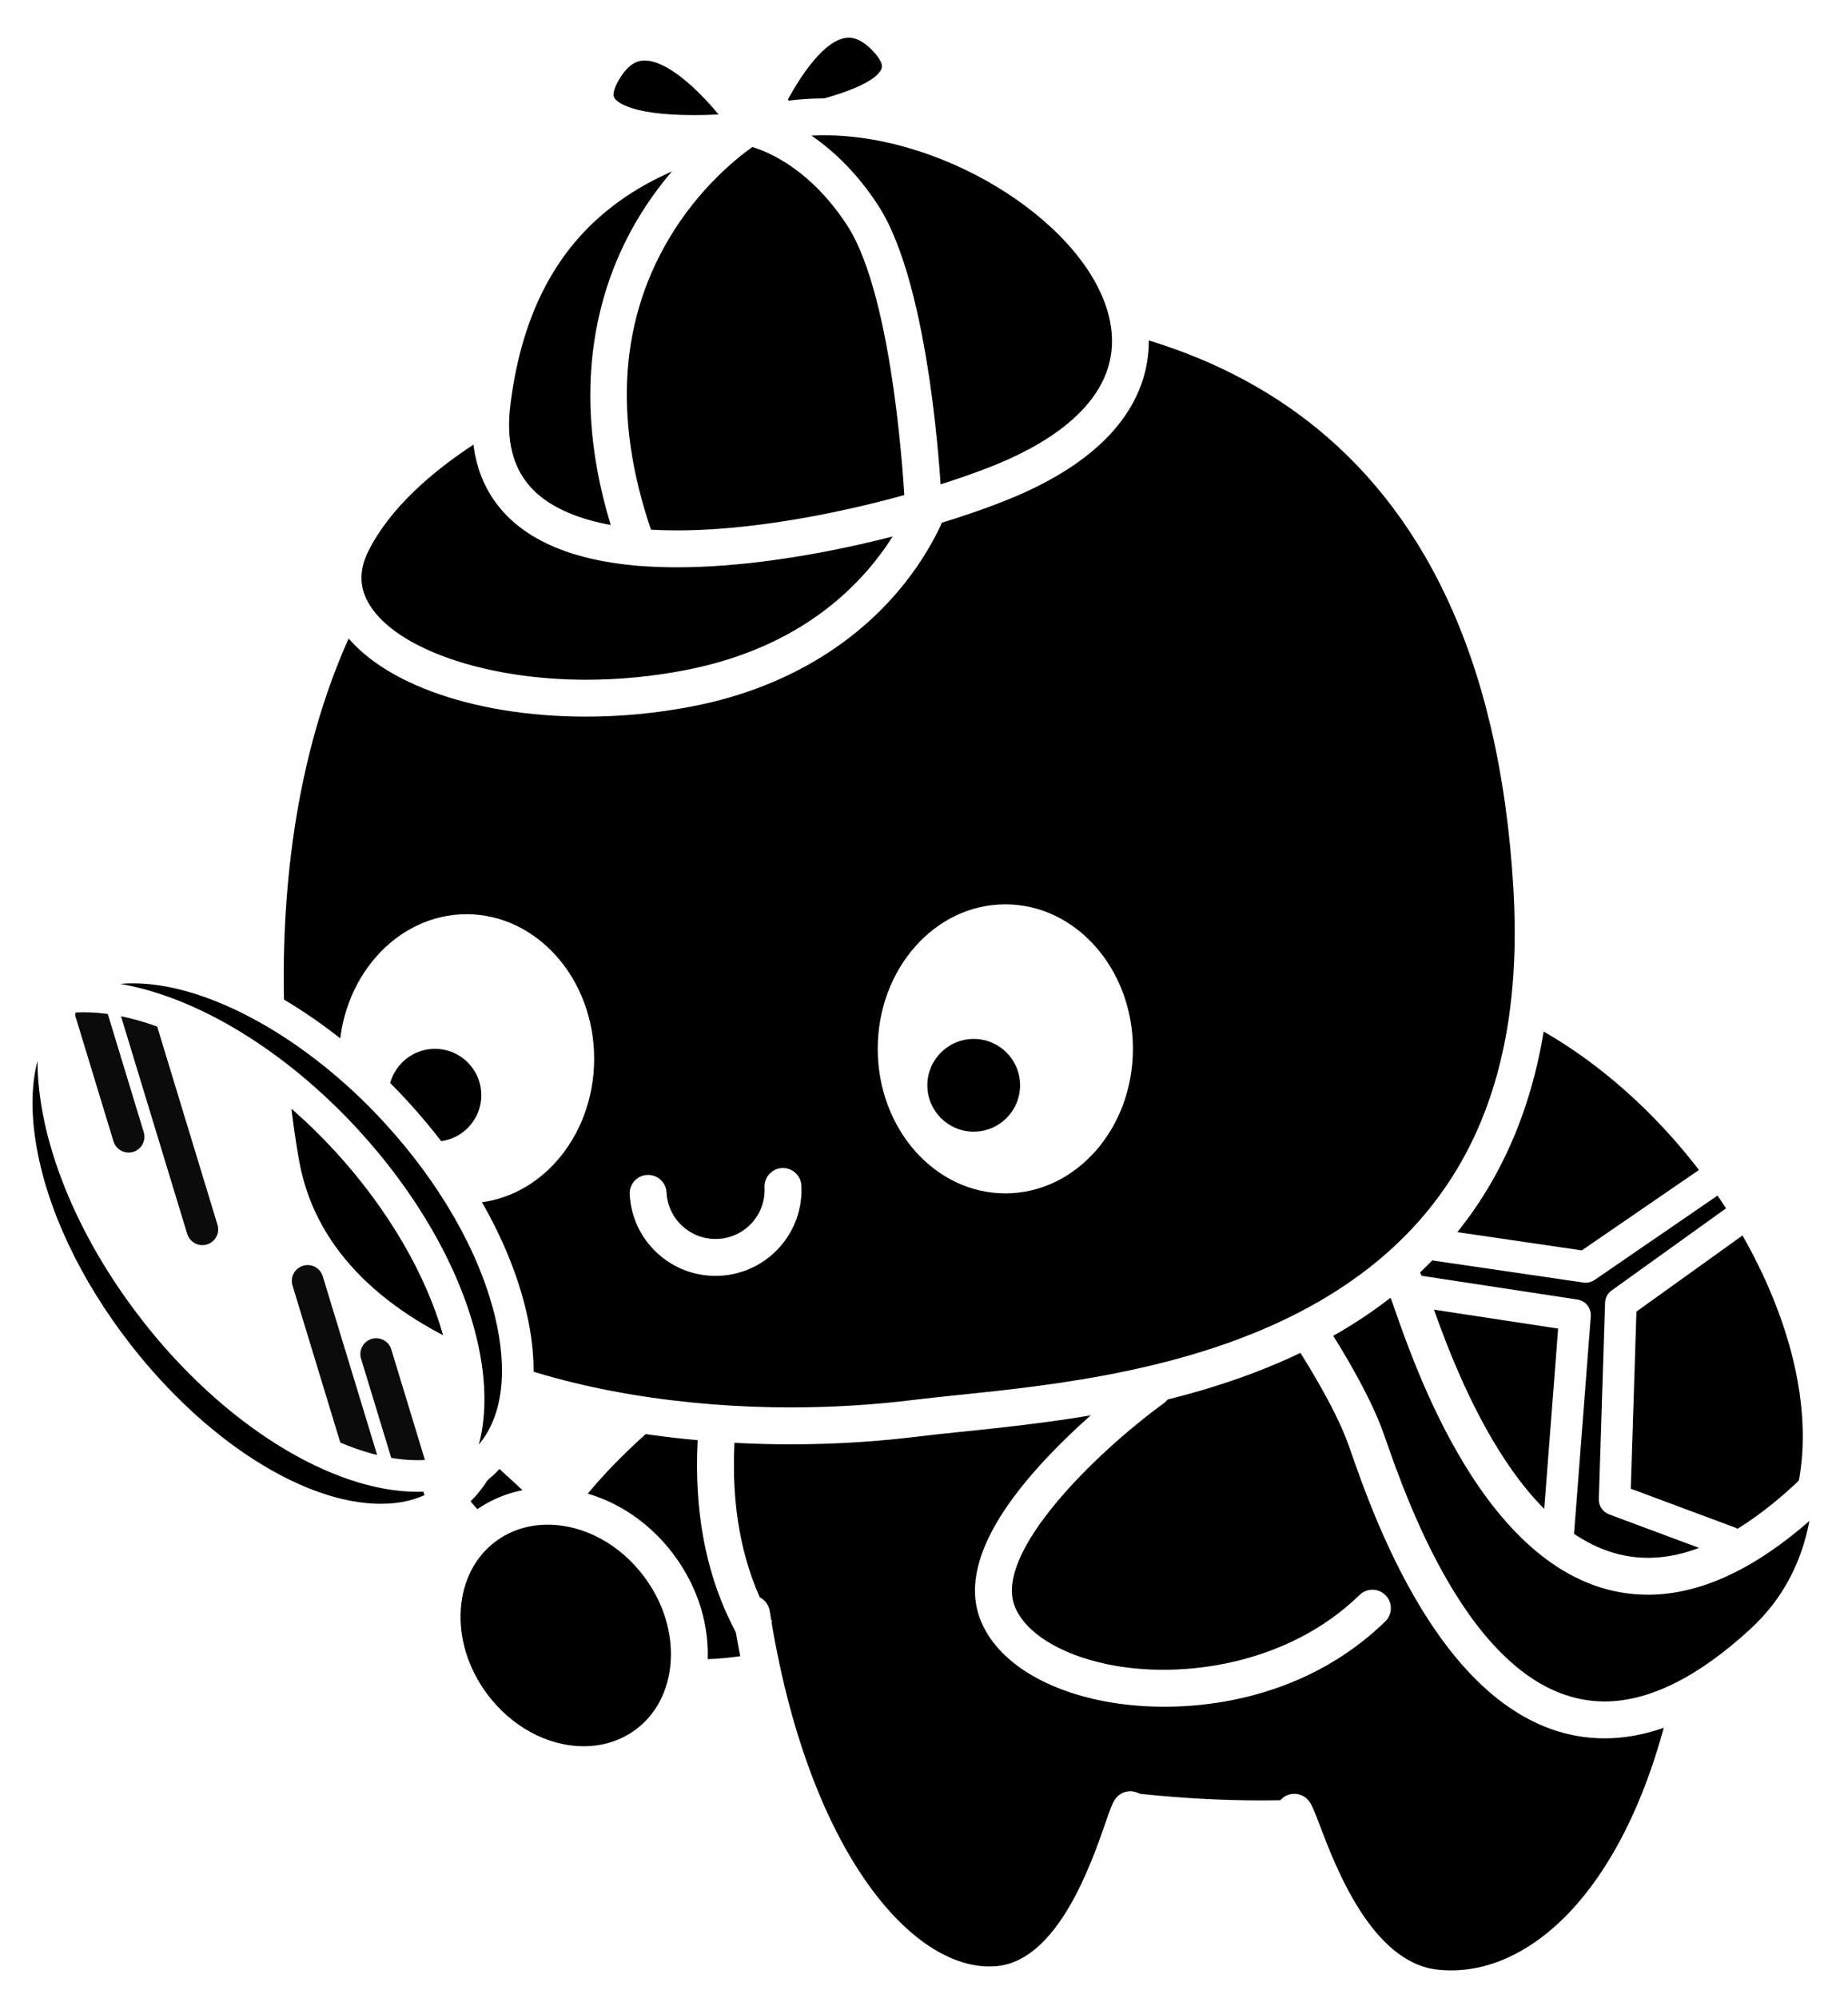 <?xml version="1.0" encoding="UTF-8" standalone="no"?>
<!-- Created with Vectornator (http://vectornator.io/) -->

<svg
   height="20.0mm"
   stroke-miterlimit="10"
   style="clip-rule:evenodd;fill-rule:nonzero;stroke-linecap:round;stroke-linejoin:round"
   version="1.1"
   viewBox="0 0 18.5 20.0"
   width="18.5mm"
   xml:space="preserve"
   id="svg317"
   sodipodi:docname="turtle-01.inverted.svg"
   inkscape:version="1.1.2 (0a00cf5, 2022-02-04)"
   xmlns:inkscape="http://www.inkscape.org/namespaces/inkscape"
   xmlns:sodipodi="http://sodipodi.sourceforge.net/DTD/sodipodi-0.dtd"
   xmlns="http://www.w3.org/2000/svg"
   xmlns:svg="http://www.w3.org/2000/svg"
   xmlns:vectornator="http://vectornator.io"><sodipodi:namedview
   id="namedview319"
   pagecolor="#505050"
   bordercolor="#eeeeee"
   borderopacity="1"
   inkscape:pageshadow="0"
   inkscape:pageopacity="0"
   inkscape:pagecheckerboard="0"
   showgrid="false"
   inkscape:zoom="13.655646"
   inkscape:cx="26.582411"
   inkscape:cy="37.383804"
   inkscape:window-width="3375"
   inkscape:window-height="1416"
   inkscape:window-x="65"
   inkscape:window-y="24"
   inkscape:window-maximized="1"
   inkscape:current-layer="g542"
   inkscape:document-units="mm" />
<defs
   id="defs188" />

<g
   inkscape:label="[fixed] BG"
   inkscape:groupmode="layer"
   sodipodi:insensitive="true"
   id="g536"><rect
     x="0"
     y="0"
     width="19"
     height="20"
     style="fill:#ffffff;fill-opacity:1;stroke:none"
     id="rect534" /></g><g
   inkscape:label="F.Cu"
   inkscape:groupmode="layer"
   id="g538" /><g
   inkscape:label="F.Mask"
   inkscape:groupmode="layer"
   id="g540" /><g
   inkscape:label="F.SilkS"
   inkscape:groupmode="layer"
   id="g542"
   style="display:inline"><g
     id="Untitled"
     vectornator:layerName="Untitled"
     transform="matrix(0.024,0,0,0.024,-2.125,-1.716)"
     style="clip-rule:evenodd;fill-rule:nonzero;stroke-linecap:round;stroke-linejoin:round"><g
       opacity="1"
       id="g314"><g
         opacity="1"
         id="g194"><path
           d="m 374.477,646.309 c 0,0 -79.083,57.559 -64.751,93.749 14.328,36.194 105.146,47.899 156.341,-2.073"
           fill="#000000"
           fill-rule="nonzero"
           opacity="1"
           stroke="none"
           id="path190" /><path
           d="m 379.281,779.097 c -9.963,0 -19.29,-1.027 -27.465,-2.772 -24.996,-5.335 -42.945,-17.521 -49.245,-33.436 -7.145,-18.041 2.471,-41.114 28.579,-68.579 18.252,-19.2 37.969,-33.618 38.799,-34.223 3.436,-2.502 8.246,-1.744 10.747,1.692 2.502,3.435 1.745,8.247 -1.689,10.748 -28.705,20.915 -70.955,62.403 -62.126,84.697 4.307,10.881 18.568,19.87 38.148,24.049 31.109,6.641 75.845,0.312 105.663,-28.795 3.041,-2.97 7.912,-2.91 10.881,0.131 2.969,3.041 2.91,7.912 -0.131,10.881 -27.12,26.472 -62.455,35.606 -92.161,35.607 z"
           fill="#ffffff"
           fill-rule="nonzero"
           opacity="1"
           stroke="none"
           id="path192" /></g><g
         opacity="1"
         id="g200"><path
           d="m 723.561,810.821 c -26.588,15.133 -103.335,29.853 -209.427,9.185 -106.091,-20.668 -155.695,-94.609 -110.227,-225.502 0,0 233.008,-70.204 300.366,-35.824 56.308,28.741 111.279,199.783 19.288,252.141 z"
           fill="#000000"
           fill-rule="nonzero"
           opacity="1"
           stroke="none"
           id="path196" /><path
           d="m 614.828,837.897 c -32.577,0 -66.951,-3.479 -102.166,-10.339 -55.295,-10.772 -94.107,-34.968 -115.361,-71.912 -23.795,-41.364 -24.018,-96.431 -0.662,-163.667 0.81,-2.331 2.688,-4.131 5.049,-4.843 6.184,-1.863 152.526,-45.63 246.646,-45.63 26.391,0 45.834,3.376 59.438,10.32 18.104,9.24 35.794,30.811 49.81,60.737 14.017,29.923 22.126,63.58 22.835,94.769 1.157,50.917 -17.682,90.046 -53.049,110.176 -17.319,9.857 -55.977,20.389 -112.54,20.389 z M 409.9,600.762 c -20.548,61.113 -20.304,110.629 0.74,147.211 18.93,32.904 54.244,54.6 104.964,64.48 34.249,6.671 67.632,10.055 99.224,10.055 53.618,0 90.033,-9.898 104.926,-18.375 38.733,-22.045 46.001,-64.617 45.276,-96.449 -1.439,-63.322 -35.111,-127.274 -64.255,-142.15 -11.229,-5.731 -28.874,-8.638 -52.442,-8.638 -83.672,0 -214.604,36.934 -238.433,43.866 z"
           fill="#ffffff"
           fill-rule="nonzero"
           opacity="1"
           stroke="none"
           id="path198" /></g><g
         opacity="1"
         id="g206"><path
           d="m 624.29,808.849 c 4.191,6.251 23.822,87.523 62.939,91.891 45.402,5.066 94.206,-41.621 110.174,-141.444"
           fill="#000000"
           fill-rule="nonzero"
           opacity="1"
           stroke="none"
           id="path202" /><path
           d="m 693.757,908.795 c -2.479,0 -4.939,-0.136 -7.38,-0.408 -36.725,-4.1 -54.225,-50.26 -61.696,-69.971 -1.052,-2.774 -2.24,-5.911 -2.718,-6.784 -2.277,-3.52 -1.32,-8.228 2.174,-10.571 3.532,-2.369 8.311,-1.424 10.678,2.104 1.197,1.787 2.17,4.294 4.256,9.796 6.476,17.078 21.638,57.074 49.013,60.131 20.692,2.304 41.797,-7.884 59.394,-28.707 20.435,-24.184 35.072,-60.943 42.328,-106.305 0.673,-4.197 4.631,-7.048 8.813,-6.383 4.196,0.671 7.054,4.617 6.383,8.813 -16.573,103.598 -66.541,148.283 -111.245,148.285 z"
           fill="#ffffff"
           fill-rule="nonzero"
           opacity="1"
           stroke="none"
           id="path204" /></g><g
         opacity="1"
         id="g212"><path
           d="m 563.728,807.828 c -3.863,6.217 -21.589,87.293 -58.024,91.382 -42.284,4.741 -88.107,-54.658 -103.695,-154.52"
           fill="#000000"
           fill-rule="nonzero"
           opacity="1"
           stroke="none"
           id="path208" /><path
           d="m 500.926,907.172 c -22.194,0 -44.502,-14.566 -63.389,-41.587 -20.592,-29.462 -35.507,-70.856 -43.132,-119.708 -0.655,-4.199 2.217,-8.134 6.416,-8.789 4.196,-0.662 8.134,2.216 8.789,6.416 15.817,101.33 60.881,151.899 95.235,148.06 25.032,-2.809 38.836,-42.532 44.73,-59.495 1.902,-5.474 2.79,-7.969 3.894,-9.744 2.244,-3.609 6.986,-4.719 10.598,-2.473 3.572,2.221 4.694,6.894 2.539,10.488 -0.44,0.875 -1.53,4.01 -2.493,6.78 -6.848,19.704 -22.882,65.847 -57.552,69.736 -1.875,0.211 -3.755,0.316 -5.635,0.316 z"
           fill="#ffffff"
           fill-rule="nonzero"
           opacity="1"
           stroke="none"
           id="path210" /></g><g
         opacity="1"
         id="g218"><path
           d="m 271.431,691.931 c 0,0 74.735,93.751 101.775,83.803 27.04,-9.951 -79.397,-103.072 -79.397,-103.072"
           fill="#000000"
           fill-rule="nonzero"
           opacity="1"
           stroke="none"
           id="path214" /><path
           d="m 368.626,783.141 c -10.293,0 -27.779,-7.386 -61.125,-40.928 -22.063,-22.194 -41.038,-45.934 -41.228,-46.171 -2.271,-2.848 -1.802,-6.997 1.046,-9.269 2.849,-2.27 6.999,-1.802 9.269,1.046 0.185,0.232 18.77,23.479 40.336,45.163 39.108,39.32 51.85,37.352 54.005,36.562 0.034,-0.014 0.064,-0.025 0.092,-0.036 0.099,-1.875 -1.296,-12.981 -38.023,-50.598 -21.155,-21.669 -43.311,-41.092 -43.532,-41.285 -2.742,-2.398 -3.019,-6.565 -0.621,-9.308 2.399,-2.741 6.564,-3.02 9.306,-0.62 0.221,0.193 22.356,19.596 43.703,41.402 40.087,40.949 43.558,55.223 42.103,63.081 -0.849,4.583 -3.857,8.043 -8.474,9.742 -1.883,0.694 -4.115,1.219 -6.857,1.219 z"
           fill="#ffffff"
           fill-rule="nonzero"
           opacity="1"
           stroke="none"
           id="path216" /></g><g
         opacity="1"
         id="g234"><path
           d="m 608.784,566.48 c 0,0 45.571,58.669 56.951,91.298 11.382,32.631 57.408,169.76 155.496,79.185 98.089,-90.574 -92.64,-346.519 -231.746,-234.22"
           fill="#000000"
           fill-rule="nonzero"
           opacity="1"
           stroke="none"
           id="path220" /><path
           d="m 749.942,606.563 c -0.317,0 -0.638,-0.022 -0.955,-0.07 l -80.215,-11.744 c -3.079,-0.451 -5.423,-2.991 -5.626,-6.096 l -5.799,-88.651 c -0.134,-2.04 0.687,-4.028 2.222,-5.38 l 27.312,-24.052 c 2.734,-2.405 6.9,-2.143 9.31,0.591 2.407,2.733 2.143,6.901 -0.591,9.309 l -24.878,21.908 5.24,80.093 72.379,10.597 50.76,-34.843 c 3,-2.063 7.107,-1.3 9.169,1.705 2.063,3.002 1.3,7.108 -1.704,9.169 l -52.891,36.307 c -1.105,0.757 -2.407,1.157 -3.733,1.157 z"
           fill="#ffffff"
           fill-rule="nonzero"
           opacity="1"
           stroke="none"
           id="path222" /><path
           d="m 759.048,775.12 c -5.102,0 -10.128,-0.618 -15.086,-1.858 -50.574,-12.649 -76.509,-87.145 -85.03,-111.624 l -0.461,-1.325 c -10.841,-31.079 -55.315,-88.535 -55.764,-89.111 -2.606,-3.355 -2,-8.189 1.357,-10.797 3.355,-2.606 8.19,-1.999 10.797,1.356 1.893,2.436 46.479,60.05 58.14,93.483 l 0.465,1.334 c 7.846,22.537 31.722,91.122 74.231,101.754 20.392,5.104 43.373,-3.992 68.313,-27.022 26.514,-24.481 26.794,-59.027 22.36,-83.695 -5.92,-32.94 -24.165,-69.025 -50.054,-99.001 -46.125,-53.408 -124.609,-95.899 -193.998,-39.884 -3.308,2.671 -8.152,2.152 -10.821,-1.152 -2.669,-3.308 -2.153,-8.151 1.153,-10.821 33.982,-27.433 73.885,-36.075 115.396,-24.993 35.395,9.448 70.878,33.168 99.918,66.79 53.229,61.631 80.6,154.096 26.486,204.063 -23.41,21.617 -46.015,32.503 -67.402,32.503 z"
           fill="#ffffff"
           fill-rule="nonzero"
           opacity="1"
           stroke="none"
           id="path224" /><path
           d="M 842.174,696.57 C 737.708,793.031 688.693,646.991 676.567,612.242 664.45,577.491 615.917,515.009 615.917,515.009 l -8.15,-26.927 c -10.346,4.668 -20.55,10.919 -30.508,18.957 l 20.55,67.879 c 0,0 48.536,62.483 60.654,97.232 12.12,34.75 61.141,180.789 165.604,84.33 20.215,-18.666 28.902,-43.926 28.712,-71.661 -3.106,4.15 -6.629,8.08 -10.605,11.751 z"
           fill="#000000"
           fill-rule="nonzero"
           opacity="1"
           stroke="none"
           id="path226" /><path
           d="m 757.847,796.613 c -64.206,0 -95.784,-90.715 -106.162,-120.524 l -0.488,-1.404 c -11.562,-33.154 -58.987,-94.431 -59.466,-95.046 -0.577,-0.744 -1.014,-1.589 -1.287,-2.49 l -20.549,-67.88 c -0.908,-2.999 0.092,-6.249 2.531,-8.217 10.186,-8.223 21.011,-14.946 32.175,-19.983 2.02,-0.91 4.333,-0.907 6.348,0.009 2.018,0.916 3.54,2.657 4.183,4.775 l 7.74,25.574 c 6.878,8.949 49.339,64.95 60.96,98.282 l 0.504,1.445 c 9.489,27.246 38.363,110.161 91.619,110.161 18.632,0 39.155,-10.228 60.999,-30.397 3.546,-3.274 6.798,-6.877 9.663,-10.708 1.979,-2.646 5.431,-3.735 8.564,-2.7 3.14,1.031 5.27,3.953 5.292,7.257 0.216,31.575 -10.568,58.329 -31.188,77.366 -24.777,22.88 -48.812,34.48 -71.438,34.48 z M 604.763,571.336 c 6.879,8.95 49.342,64.951 60.964,98.28 l 0.493,1.413 c 9.487,27.255 38.358,110.195 91.627,110.195 18.632,0 39.155,-10.228 60.998,-30.397 12.861,-11.876 21.038,-26.923 24.435,-44.902 -23.325,20.431 -45.953,30.78 -67.325,30.78 -64.192,0 -95.773,-90.689 -106.152,-120.49 l -0.501,-1.438 c -11.568,-33.178 -58.983,-94.434 -59.461,-95.049 -0.579,-0.744 -1.015,-1.589 -1.288,-2.49 l -5.519,-18.229 c -5.761,3.115 -11.406,6.744 -16.88,10.854 z"
           fill="#ffffff"
           fill-rule="nonzero"
           opacity="1"
           stroke="none"
           id="path228" /><path
           d="m 809.896,721.438 c -0.765,0 -1.543,-0.134 -2.302,-0.416 l -47.861,-17.828 c -2.652,-0.989 -4.38,-3.562 -4.289,-6.391 l 2.598,-81.872 c 0.065,-2.05 1.08,-3.953 2.746,-5.148 l 47.272,-33.934 c 2.959,-2.126 7.08,-1.449 9.204,1.511 2.124,2.96 1.447,7.08 -1.512,9.204 l -44.63,32.037 -2.344,73.885 43.422,16.174 c 3.412,1.271 5.149,5.07 3.878,8.483 -0.989,2.655 -3.506,4.295 -6.182,4.295 z"
           fill="#ffffff"
           fill-rule="nonzero"
           opacity="1"
           stroke="none"
           id="path230" /><path
           d="m 738.582,716.724 c -0.171,0 -0.342,-0.006 -0.515,-0.019 -3.631,-0.28 -6.35,-3.451 -6.069,-7.083 l 6.469,-83.929 -63.283,-9.648 c -3.602,-0.55 -6.075,-3.914 -5.526,-7.515 0.55,-3.602 3.915,-6.074 7.514,-5.526 l 69.337,10.571 c 3.412,0.521 5.847,3.586 5.582,7.027 l -6.939,90.032 c -0.269,3.461 -3.159,6.09 -6.57,6.09 z"
           fill="#ffffff"
           fill-rule="nonzero"
           opacity="1"
           stroke="none"
           id="path232" /></g><g
         opacity="1"
         id="g240"><path
           d="m 431.41,196.5 c -257.203,28.649 -239.55,287.761 -225.44,361.714 17.208,90.223 156.512,118.288 264.348,104.892 70.15,-8.714 269.45,-11.567 257.177,-221.272 C 715.218,232.126 577.732,180.204 431.41,196.5 Z"
           fill="#000000"
           fill-rule="nonzero"
           opacity="1"
           stroke="none"
           id="path236" /><path
           d="m 418.303,673.964 c -52.435,0 -102.127,-9.276 -139.923,-26.122 -45.15,-20.123 -72.803,-50.617 -79.969,-88.186 -2.574,-13.488 -10.56,-62.033 -5.275,-120.367 5.565,-61.431 23.526,-113.098 53.385,-153.565 40.738,-55.214 102.658,-87.807 184.037,-96.871 16.86,-1.877 33.422,-2.83 49.224,-2.83 71.504,0 129.519,18.859 172.431,56.053 49.836,43.196 77.749,110.252 82.963,199.308 5.063,86.491 -24.699,149.119 -88.458,186.146 -52.37,30.413 -115.436,36.914 -157.169,41.216 -6.652,0.686 -12.936,1.333 -18.283,1.997 -17.213,2.137 -35.033,3.221 -52.963,3.221 z m 61.479,-472.552 c -15.235,0 -31.224,0.92 -47.521,2.736 -76.943,8.57 -135.269,39.09 -173.356,90.712 -73.632,99.795 -48.487,245.613 -45.377,261.912 14.332,75.141 119.268,101.802 204.775,101.802 17.299,0 34.479,-1.044 51.066,-3.104 5.507,-0.686 11.867,-1.34 18.602,-2.035 40.423,-4.167 101.509,-10.463 151.02,-39.215 59.146,-34.348 85.584,-90.59 80.822,-171.938 C 708.158,243.201 582.85,201.412 479.782,201.412 Z"
           fill="#ffffff"
           fill-rule="nonzero"
           opacity="1"
           stroke="none"
           id="path238" /></g><g
         opacity="1"
         id="g262"><g
           opacity="1"
           id="g250"><path
             d="m 338.677,110.275 c 0,-8.694 12.601,-15.741 28.145,-15.741 15.545,0 28.146,7.047 28.146,15.741 0,8.693 -12.601,15.741 -28.146,15.741 -15.544,0 -28.145,-7.048 -28.145,-15.741 z"
             fill="#000000"
             fill-rule="nonzero"
             opacity="1"
             stroke="#ffa8a8"
             stroke-linecap="butt"
             stroke-linejoin="round"
             stroke-opacity="0.009"
             stroke-width="0.551"
             id="path242" /><path
             d="m 410.385,100.929 c 0,-10.446 12.873,-18.913 28.753,-18.913 15.881,0 28.754,8.468 28.754,18.913 0,10.445 -12.873,18.913 -28.754,18.913 -15.88,0 -28.753,-8.468 -28.753,-18.913 z"
             fill="#000000"
             fill-rule="nonzero"
             opacity="1"
             stroke="#ffa8a8"
             stroke-linecap="butt"
             stroke-linejoin="round"
             stroke-opacity="0.009"
             stroke-width="0.551"
             id="path244" /><path
             d="m 378.068,134.907 c -0.002,0 -0.004,0 -0.006,0 -25.794,-0.001 -41.075,-4.939 -46.715,-15.096 -2.609,-4.699 -4.252,-12.658 2.739,-23.886 7.498,-12.041 16.837,-14.568 23.352,-14.568 24.532,0 49.041,36.092 51.755,40.208 1.466,2.222 1.679,5.042 0.563,7.459 -1.114,2.417 -3.398,4.085 -6.039,4.413 -0.485,0.059 -12.014,1.47 -25.649,1.47 z m -20.63,-38.161 c -2.461,0 -6.206,0.758 -10.288,7.313 -1.104,1.773 -3.543,6.129 -2.349,8.28 0.408,0.735 4.807,7.177 33.261,7.178 10e-4,0 0.004,0 0.006,0 3.616,0 7.09,-0.109 10.213,-0.265 -9.241,-11.123 -21.653,-22.506 -30.843,-22.506 z"
             fill="#ffffff"
             fill-rule="nonzero"
             opacity="1"
             stroke="none"
             id="path246" /><path
             d="m 402.768,133.495 c -2.376,0 -4.637,-1.102 -6.102,-3.009 -1.621,-2.11 -2.035,-4.909 -1.098,-7.399 1.978,-5.246 20.097,-51.256 47.053,-51.256 7.289,0 14.201,3.254 20.542,9.671 9.788,9.905 9.533,18.392 7.595,23.768 -3.627,10.06 -16.109,17.609 -38.159,23.078 -14.757,3.661 -28.49,5.052 -29.067,5.11 -0.256,0.024 -0.511,0.037 -0.764,0.037 z M 442.621,87.22 c -9.631,0 -20.28,15.583 -27.166,29.072 19.802,-3.443 38.519,-9.838 40.826,-16.245 0.861,-2.392 -2.556,-6.202 -4.064,-7.729 -3.344,-3.383 -6.572,-5.098 -9.596,-5.098 z"
             fill="#ffffff"
             fill-rule="nonzero"
             opacity="1"
             stroke="none"
             id="path248" /></g><path
           d="m 324.532,228.055 c 0,0 -67.068,25.76 -89.181,69.824 -22.107,44.061 57.964,76.706 140.405,60.735 82.437,-15.971 101.376,-79.106 101.376,-79.106 z"
           fill="#000000"
           fill-rule="nonzero"
           opacity="1"
           stroke="none"
           id="path252" /><path
           d="m 332.97,370.426 c -0.002,0 -0.004,0 -0.006,0 -48.345,-10e-4 -88.906,-15.11 -103.333,-38.492 -7.207,-11.68 -7.606,-24.649 -1.155,-37.506 23.182,-46.196 90.446,-72.461 93.299,-73.556 1.674,-0.644 3.519,-0.681 5.217,-0.108 l 152.601,51.453 c 3.932,1.326 6.104,5.529 4.912,9.502 -0.212,0.708 -5.378,17.535 -21.27,36.323 -14.521,17.167 -41.229,39.451 -86.013,48.127 -14.586,2.824 -29.475,4.257 -44.252,4.257 z m -8.179,-134.163 c -12.072,5.093 -64.391,28.856 -82.562,65.067 -4.044,8.059 -3.881,15.426 0.498,22.522 11.329,18.36 48.436,31.184 90.237,31.185 10e-4,0 0.004,0 0.006,0 13.798,0 27.701,-1.337 41.324,-3.977 32.132,-6.225 57.941,-20.489 76.71,-42.395 8.188,-9.555 13.187,-18.574 15.943,-24.472 z"
           fill="#ffffff"
           fill-rule="nonzero"
           opacity="1"
           stroke="none"
           id="path254" /><path
           d="m 412.057,122.163 c -51.872,10.231 -107.728,32.505 -118.255,117.193 -12.32,99.118 169.018,53.089 218.665,30.676 117.896,-53.227 -9.176,-165.863 -100.41,-147.869 z"
           fill="#000000"
           fill-rule="nonzero"
           opacity="1"
           stroke="none"
           id="path256" /><path
           d="m 370.907,308.14 c -0.003,0 -0.005,0 -0.009,0 -34.516,-10e-4 -59,-7.908 -72.775,-23.501 -10.298,-11.658 -14.321,-27.212 -11.958,-46.232 11.211,-90.185 72.372,-113.531 124.403,-123.793 6.97,-1.375 14.322,-2.072 21.853,-2.072 28.099,0 59.106,9.796 85.074,26.877 26.339,17.326 44.182,39.973 48.953,62.136 3.851,17.887 2.369,51.479 -50.815,75.49 -28.602,12.912 -92.411,31.095 -144.726,31.095 z m 61.514,-180.209 c -6.533,0 -12.884,0.6 -18.875,1.781 -49.861,9.835 -102.172,30.666 -112.108,110.594 -1.822,14.653 0.867,25.823 8.219,34.146 10.574,11.97 31.751,18.298 61.241,18.299 49.483,0.001 111.84,-17.74 138.401,-29.731 22.718,-10.257 48.463,-28.684 42.104,-58.226 -8.35,-38.791 -67.286,-76.863 -118.982,-76.863 z"
           fill="#ffffff"
           fill-rule="nonzero"
           opacity="1"
           stroke="none"
           id="path258" /><path
           d="m 354.491,307.445 c -3.143,0 -6.093,-1.94 -7.23,-5.063 -23.798,-65.343 -9.166,-111.951 7.299,-139.543 17.896,-29.989 41.39,-44.282 42.381,-44.876 1.546,-0.925 3.367,-1.279 5.146,-1 1.207,0.189 29.81,5.04 52.681,40.096 22.153,33.957 26.31,119.078 26.476,122.685 0.196,4.245 -3.086,7.844 -7.331,8.041 -4.229,0.188 -7.845,-3.086 -8.042,-7.332 -0.038,-0.841 -4.122,-84.528 -23.992,-114.985 -15.313,-23.473 -32.928,-30.671 -39.513,-32.636 -6.109,4.31 -22.29,17.014 -34.95,38.5 -21.121,35.847 -23.038,78.167 -5.696,125.784 1.455,3.994 -0.604,8.409 -4.597,9.863 -0.868,0.315 -1.757,0.466 -2.632,0.466 z"
           fill="#ffffff"
           fill-rule="nonzero"
           opacity="1"
           stroke="none"
           id="path260" /></g><g
         opacity="1"
         id="g268"><path
           d="m 454.659,509.006 c 0,-33.297 23.828,-60.29 53.222,-60.29 29.394,0 53.222,26.993 53.222,60.29 0,33.297 -23.828,60.29 -53.222,60.29 -29.394,0 -53.222,-26.993 -53.222,-60.29 z"
           fill="#ffffff"
           fill-rule="nonzero"
           opacity="1"
           stroke="none"
           id="path264" /><path
           d="m 475.353,524.212 c 0,10.678 8.661,19.335 19.339,19.335 10.682,0 19.34,-8.657 19.34,-19.335 0,-10.684 -8.658,-19.34 -19.34,-19.34 -10.678,0 -19.339,8.656 -19.339,19.34 z"
           fill="#000000"
           fill-rule="nonzero"
           opacity="1"
           stroke="none"
           id="path266" /></g><g
         opacity="1"
         id="g274"><path
           d="m 229.931,513.139 c 0,-33.298 23.828,-60.291 53.222,-60.291 29.394,0 53.222,26.993 53.222,60.291 0,33.298 -23.828,60.291 -53.222,60.291 -29.394,0 -53.222,-26.993 -53.222,-60.291 z"
           fill="#ffffff"
           fill-rule="nonzero"
           opacity="1"
           stroke="none"
           id="path270" /><path
           d="m 250.624,528.345 c 0,10.679 8.661,19.336 19.339,19.336 10.681,0 19.339,-8.657 19.339,-19.336 0,-10.683 -8.659,-19.339 -19.339,-19.339 -10.678,0 -19.339,8.656 -19.339,19.339 z"
           fill="#000000"
           fill-rule="nonzero"
           opacity="1"
           stroke="none"
           id="path272" /></g><path
         d="m 386.967,603.704 c -8.886,0 -17.341,-3.245 -23.986,-9.244 -7.108,-6.418 -11.292,-15.221 -11.779,-24.785 -0.216,-4.245 3.049,-7.86 7.293,-8.077 4.238,-0.197 7.86,3.05 8.076,7.293 0.278,5.46 2.666,10.484 6.724,14.146 4.057,3.664 9.296,5.529 14.757,5.249 5.458,-0.277 10.482,-2.665 14.146,-6.723 3.664,-4.058 5.527,-9.298 5.249,-14.756 -0.217,-4.245 3.048,-7.861 7.292,-8.078 4.245,-0.198 7.86,3.049 8.077,7.292 0.488,9.564 -2.777,18.747 -9.195,25.854 -6.419,7.108 -15.221,11.292 -24.785,11.78 -0.625,0.033 -1.249,0.049 -1.869,0.049 z"
         fill="#ffffff"
         fill-rule="nonzero"
         opacity="1"
         stroke="none"
         id="path276" /><g
         opacity="1"
         id="g300"><path
           d="m 246.086,708.456 c -2.827,0 -5.442,-1.832 -6.308,-4.679 l -29.224,-96.065 c -1.06,-3.484 0.905,-7.169 4.39,-8.229 3.485,-1.059 7.169,0.905 8.229,4.391 l 29.224,96.066 c 1.061,3.484 -0.905,7.168 -4.39,8.229 -0.638,0.193 -1.285,0.287 -1.921,0.287 z"
           fill="#0b0b0b"
           fill-rule="nonzero"
           opacity="1"
           stroke="none"
           id="path278" /><path
           d="m 260.917,693.747 c -2.828,0 -5.442,-1.832 -6.308,-4.677 l -15.47,-50.84 c -1.06,-3.486 0.905,-7.17 4.39,-8.23 3.485,-1.058 7.169,0.904 8.229,4.39 l 15.47,50.84 c 1.06,3.485 -0.905,7.17 -4.39,8.23 -0.638,0.194 -1.285,0.287 -1.921,0.287 z"
           fill="#0b0b0b"
           fill-rule="nonzero"
           opacity="1"
           stroke="none"
           id="path280" /><path
           d="m 172.946,590.893 c -2.828,0 -5.442,-1.832 -6.308,-4.678 l -29.225,-96.067 c -1.06,-3.484 0.905,-7.169 4.39,-8.229 3.484,-1.063 7.169,0.906 8.229,4.391 l 29.225,96.067 c 1.06,3.484 -0.906,7.169 -4.391,8.229 -0.637,0.194 -1.284,0.287 -1.92,0.287 z"
           fill="#0b0b0b"
           fill-rule="nonzero"
           opacity="1"
           stroke="none"
           id="path282" /><path
           d="m 142.187,552.279 c -2.827,0 -5.442,-1.833 -6.308,-4.679 l -18.398,-60.479 c -1.06,-3.484 0.906,-7.169 4.391,-8.229 3.483,-1.062 7.169,0.906 8.229,4.391 l 18.398,60.479 c 1.061,3.484 -0.905,7.169 -4.39,8.229 -0.639,0.195 -1.286,0.288 -1.922,0.288 z"
           fill="#0b0b0b"
           fill-rule="nonzero"
           opacity="1"
           stroke="none"
           id="path284" /><path
           d="m 247.471,711.975 c -36.011,0 -81.154,-28.145 -115.008,-71.701 -22.403,-28.821 -37.319,-60.825 -42,-90.116 -4.905,-30.697 1.946,-55.029 19.292,-68.513 9.016,-7.007 20.156,-10.56 33.112,-10.56 36.011,0 81.156,28.144 115.012,71.7 22.403,28.822 37.318,60.827 41.998,90.117 4.905,30.697 -1.947,55.027 -19.292,68.511 -9.016,7.008 -20.157,10.562 -33.114,10.562 z M 142.867,484.276 c -9.955,0 -18.371,2.618 -25.017,7.783 -13.371,10.395 -18.472,30.288 -14.361,56.017 4.336,27.136 18.324,57.004 39.389,84.102 31.448,40.462 72.503,66.606 104.593,66.606 9.955,0 18.372,-2.62 25.018,-7.786 13.372,-10.394 18.473,-30.287 14.362,-56.014 -4.336,-27.136 -18.324,-57.004 -39.388,-84.104 -31.449,-40.46 -72.505,-66.604 -104.596,-66.604 z"
           fill="#ffffff"
           fill-rule="nonzero"
           opacity="1"
           stroke="none"
           id="path286" /><g
           opacity="1"
           id="g292"><path
             d="m 152.961,618.047 c -37.177,-47.827 -50.877,-101.83 -36.539,-133.045 -0.89,0.585 -1.771,1.189 -2.619,1.85 -31.756,24.687 -21.071,91.563 23.868,149.374 44.934,57.813 107.109,84.667 138.867,59.979 5.485,-4.264 9.676,-9.812 12.671,-16.329 -32.461,21.358 -92.512,-5.564 -136.248,-61.829 z"
             fill="#000000"
             fill-rule="nonzero"
             opacity="1"
             stroke="none"
             id="path288" /><path
             d="m 247.471,711.975 c -36.011,0 -81.154,-28.145 -115.008,-71.701 -22.403,-28.821 -37.319,-60.825 -42,-90.116 -4.905,-30.697 1.946,-55.029 19.292,-68.513 1.114,-0.868 2.212,-1.607 3.044,-2.154 2.458,-1.615 5.69,-1.409 7.921,0.509 2.231,1.918 2.923,5.082 1.695,7.756 -13.642,29.699 1.061,81.612 35.753,126.243 31.443,40.451 72.492,66.588 104.577,66.588 8.881,0 16.565,-2.092 22.838,-6.221 2.459,-1.616 5.691,-1.41 7.923,0.508 2.232,1.918 2.924,5.083 1.695,7.758 -3.521,7.661 -8.439,13.98 -14.617,18.782 -9.015,7.007 -20.156,10.561 -33.113,10.561 z M 104.18,514.064 c -2.495,9.539 -2.765,21.033 -0.691,34.012 4.336,27.136 18.324,57.004 39.389,84.102 31.448,40.462 72.503,66.606 104.593,66.606 8.189,0 15.337,-1.772 21.315,-5.277 -1.968,0.181 -3.983,0.271 -6.042,0.271 -36.005,0 -81.142,-28.137 -114.991,-71.683 -27.965,-35.979 -43.495,-75.757 -43.573,-108.031 z"
             fill="#ffffff"
             fill-rule="nonzero"
             opacity="1"
             stroke="none"
             id="path290" /></g><g
           opacity="1"
           id="g298"><path
             d="m 233.17,547.284 c -40.961,-44.623 -91.927,-67.132 -125.096,-58.193 0.729,-0.781 1.467,-1.552 2.261,-2.274 29.632,-27.199 93.793,-5.52 143.309,48.421 49.519,53.941 65.632,119.723 36,146.922 -5.117,4.699 -11.282,7.903 -18.213,9.771 26.469,-28.447 9.93,-92.142 -38.261,-144.647 z"
             fill="#000000"
             fill-rule="nonzero"
             opacity="1"
             stroke="none"
             id="path294" /><path
             d="m 271.43,698.527 c -2.27,0 -4.434,-1.178 -5.648,-3.192 -1.52,-2.521 -1.185,-5.742 0.82,-7.896 23.943,-25.731 6.766,-86.604 -38.291,-135.694 -32.338,-35.229 -73.452,-57.991 -104.743,-57.991 -4.942,0 -9.577,0.574 -13.778,1.706 -2.843,0.764 -5.85,-0.445 -7.368,-2.969 -1.518,-2.523 -1.179,-5.747 0.83,-7.899 0.793,-0.85 1.662,-1.759 2.643,-2.652 9.583,-8.796 22.77,-13.455 38.116,-13.455 35.349,0 79.219,23.869 114.491,62.294 24.687,26.892 42.17,57.568 49.229,86.379 7.397,30.195 2.558,55.006 -13.628,69.861 -5.757,5.288 -12.808,9.084 -20.956,11.281 -0.569,0.152 -1.146,0.227 -1.717,0.227 z M 138.665,481.904 c 32.21,5.529 68.983,27.822 99.365,60.919 23.971,26.117 41.248,55.994 48.647,84.129 4.664,17.729 5.151,33.766 1.611,47.1 9.912,-11.833 12.283,-30.692 6.633,-53.755 -6.54,-26.692 -22.924,-55.315 -46.135,-80.6 -32.355,-35.247 -73.481,-58.022 -104.773,-58.022 -1.837,0 -3.619,0.076 -5.348,0.229 z"
             fill="#ffffff"
             fill-rule="nonzero"
             opacity="1"
             stroke="#ffa8a8"
             stroke-linecap="butt"
             stroke-linejoin="round"
             stroke-opacity="0.009"
             stroke-width="0.551"
             id="path296" /></g></g><g
         opacity="1"
         id="g306"><path
           d="m 569.414,650.646 c 0,0 -79.082,57.557 -64.75,93.745 14.328,36.197 105.145,47.902 156.34,-2.07"
           fill="#000000"
           fill-rule="nonzero"
           opacity="1"
           stroke="none"
           id="path302" /><path
           d="m 574.221,783.433 c -9.963,10e-4 -19.291,-1.026 -27.467,-2.772 -24.996,-5.335 -42.944,-17.522 -49.244,-33.437 -7.145,-18.04 2.471,-41.113 28.578,-68.577 18.252,-19.2 37.968,-33.618 38.799,-34.223 3.436,-2.499 8.247,-1.741 10.747,1.693 2.502,3.435 1.745,8.247 -1.69,10.748 -28.705,20.914 -70.954,62.4 -62.125,84.693 4.308,10.881 18.568,19.873 38.148,24.052 31.104,6.64 75.844,0.312 105.662,-28.795 3.042,-2.971 7.913,-2.91 10.881,0.131 2.969,3.041 2.91,7.913 -0.131,10.881 -27.119,26.472 -62.453,35.606 -92.158,35.606 z"
           fill="#ffffff"
           fill-rule="nonzero"
           opacity="1"
           stroke="none"
           id="path304" /></g><g
         opacity="1"
         id="g312"><path
           d="m 285.469,782.626 c -18.616,-25.119 -16.237,-58.43 5.313,-74.401 21.551,-15.971 54.112,-8.554 72.728,16.565 18.616,25.12 16.237,58.43 -5.313,74.401 -21.55,15.971 -54.112,8.555 -72.728,-16.565 z"
           fill="#000000"
           fill-rule="nonzero"
           opacity="1"
           stroke="none"
           id="path308" /><path
           d="m 332.077,815.297 c -19.996,0 -39.72,-10.504 -52.761,-28.098 -10.098,-13.624 -15.034,-29.875 -13.9,-45.76 1.166,-16.327 8.557,-30.322 20.813,-39.405 8.769,-6.499 19.397,-9.936 30.733,-9.936 19.997,0 39.72,10.504 52.759,28.097 10.099,13.624 15.036,29.874 13.902,45.76 -1.165,16.328 -8.556,30.322 -20.812,39.406 -8.77,6.5 -19.398,9.936 -30.734,9.936 z M 316.962,707.488 c -8.012,0 -15.471,2.389 -21.57,6.909 -8.591,6.368 -13.786,16.36 -14.626,28.139 -0.873,12.22 3.003,24.827 10.913,35.5 10.152,13.695 25.253,21.872 40.397,21.872 8.012,0 15.471,-2.39 21.571,-6.911 8.59,-6.367 13.784,-16.358 14.625,-28.137 0.872,-12.221 -3.004,-24.829 -10.916,-35.5 -10.148,-13.697 -25.25,-21.872 -40.394,-21.872 z"
           fill="#ffffff"
           fill-rule="nonzero"
           opacity="1"
           stroke="none"
           id="path310" /></g></g></g></g></svg>
